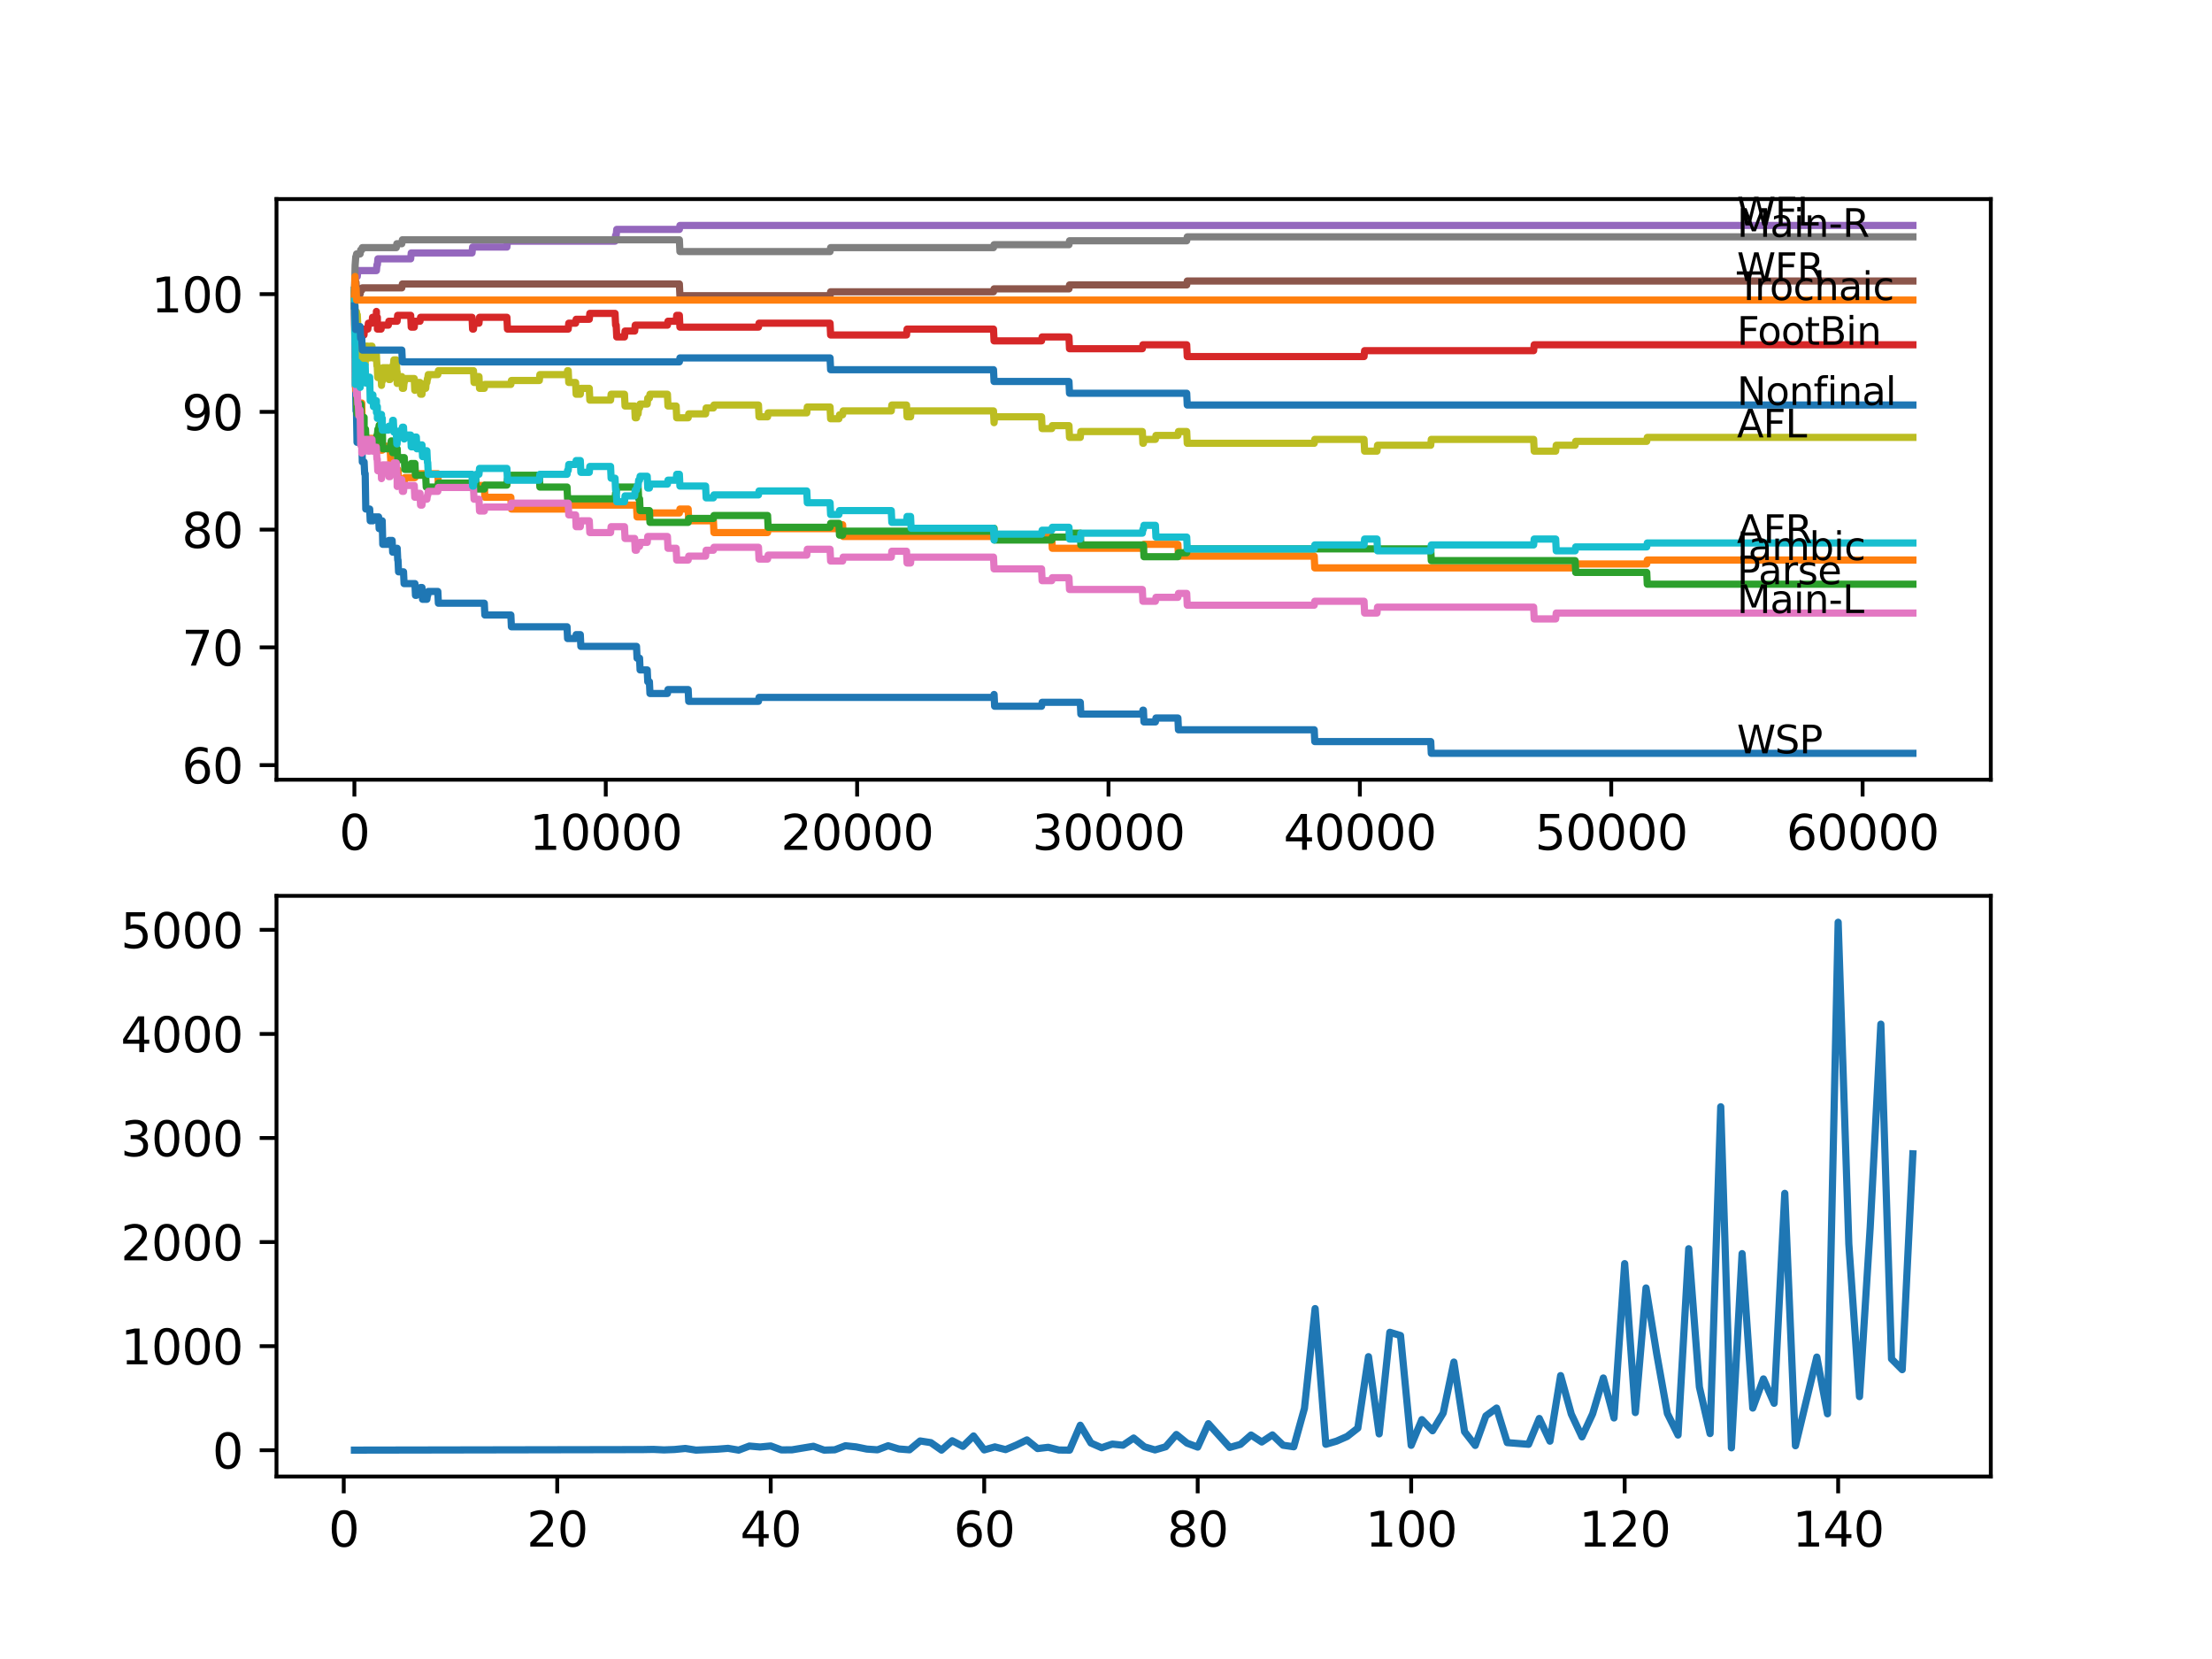 <?xml version="1.0" encoding="utf-8" standalone="no"?>
<!DOCTYPE svg PUBLIC "-//W3C//DTD SVG 1.1//EN"
  "http://www.w3.org/Graphics/SVG/1.1/DTD/svg11.dtd">
<svg xmlns:xlink="http://www.w3.org/1999/xlink" width="460.8pt" height="345.6pt" viewBox="0 0 460.8 345.6" xmlns="http://www.w3.org/2000/svg" version="1.1">
 <defs>
  <style type="text/css">*{stroke-linejoin: round; stroke-linecap: butt}</style>
 </defs>
 <g id="figure_1">
  <g id="patch_1">
   <path d="M 0 345.6 
L 460.8 345.6 
L 460.8 0 
L 0 0 
z
" style="fill: #ffffff"/>
  </g>
  <g id="axes_1">
   <g id="patch_2">
    <path d="M 57.6 162.432 
L 414.72 162.432 
L 414.72 41.472 
L 57.6 41.472 
z
" style="fill: #ffffff"/>
   </g>
   <g id="matplotlib.axis_1">
    <g id="xtick_1">
     <g id="line2d_1">
      <defs>
       <path id="m59fc35dba7" d="M 0 0 
L 0 3.5 
" style="stroke: #000000; stroke-width: 0.8"/>
      </defs>
      <g>
       <use xlink:href="#m59fc35dba7" x="73.827" y="162.432" style="stroke: #000000; stroke-width: 0.8"/>
      </g>
     </g>
     <g id="text_1">
      <!-- 0 -->
      <g transform="translate(70.646 177.03)scale(0.1 -0.1)">
       <defs>
        <path id="DejaVuSans-30" d="M 2034 4250 
Q 1547 4250 1301 3770 
Q 1056 3291 1056 2328 
Q 1056 1369 1301 889 
Q 1547 409 2034 409 
Q 2525 409 2770 889 
Q 3016 1369 3016 2328 
Q 3016 3291 2770 3770 
Q 2525 4250 2034 4250 
z
M 2034 4750 
Q 2819 4750 3233 4129 
Q 3647 3509 3647 2328 
Q 3647 1150 3233 529 
Q 2819 -91 2034 -91 
Q 1250 -91 836 529 
Q 422 1150 422 2328 
Q 422 3509 836 4129 
Q 1250 4750 2034 4750 
z
" transform="scale(0.016)"/>
       </defs>
       <use xlink:href="#DejaVuSans-30"/>
      </g>
     </g>
    </g>
    <g id="xtick_2">
     <g id="line2d_2">
      <g>
       <use xlink:href="#m59fc35dba7" x="126.192" y="162.432" style="stroke: #000000; stroke-width: 0.8"/>
      </g>
     </g>
     <g id="text_2">
      <!-- 10000 -->
      <g transform="translate(110.286 177.03)scale(0.1 -0.1)">
       <defs>
        <path id="DejaVuSans-31" d="M 794 531 
L 1825 531 
L 1825 4091 
L 703 3866 
L 703 4441 
L 1819 4666 
L 2450 4666 
L 2450 531 
L 3481 531 
L 3481 0 
L 794 0 
L 794 531 
z
" transform="scale(0.016)"/>
       </defs>
       <use xlink:href="#DejaVuSans-31"/>
       <use xlink:href="#DejaVuSans-30" x="63.623"/>
       <use xlink:href="#DejaVuSans-30" x="127.246"/>
       <use xlink:href="#DejaVuSans-30" x="190.869"/>
       <use xlink:href="#DejaVuSans-30" x="254.492"/>
      </g>
     </g>
    </g>
    <g id="xtick_3">
     <g id="line2d_3">
      <g>
       <use xlink:href="#m59fc35dba7" x="178.556" y="162.432" style="stroke: #000000; stroke-width: 0.8"/>
      </g>
     </g>
     <g id="text_3">
      <!-- 20000 -->
      <g transform="translate(162.65 177.03)scale(0.1 -0.1)">
       <defs>
        <path id="DejaVuSans-32" d="M 1228 531 
L 3431 531 
L 3431 0 
L 469 0 
L 469 531 
Q 828 903 1448 1529 
Q 2069 2156 2228 2338 
Q 2531 2678 2651 2914 
Q 2772 3150 2772 3378 
Q 2772 3750 2511 3984 
Q 2250 4219 1831 4219 
Q 1534 4219 1204 4116 
Q 875 4013 500 3803 
L 500 4441 
Q 881 4594 1212 4672 
Q 1544 4750 1819 4750 
Q 2544 4750 2975 4387 
Q 3406 4025 3406 3419 
Q 3406 3131 3298 2873 
Q 3191 2616 2906 2266 
Q 2828 2175 2409 1742 
Q 1991 1309 1228 531 
z
" transform="scale(0.016)"/>
       </defs>
       <use xlink:href="#DejaVuSans-32"/>
       <use xlink:href="#DejaVuSans-30" x="63.623"/>
       <use xlink:href="#DejaVuSans-30" x="127.246"/>
       <use xlink:href="#DejaVuSans-30" x="190.869"/>
       <use xlink:href="#DejaVuSans-30" x="254.492"/>
      </g>
     </g>
    </g>
    <g id="xtick_4">
     <g id="line2d_4">
      <g>
       <use xlink:href="#m59fc35dba7" x="230.921" y="162.432" style="stroke: #000000; stroke-width: 0.8"/>
      </g>
     </g>
     <g id="text_4">
      <!-- 30000 -->
      <g transform="translate(215.015 177.03)scale(0.1 -0.1)">
       <defs>
        <path id="DejaVuSans-33" d="M 2597 2516 
Q 3050 2419 3304 2112 
Q 3559 1806 3559 1356 
Q 3559 666 3084 287 
Q 2609 -91 1734 -91 
Q 1441 -91 1130 -33 
Q 819 25 488 141 
L 488 750 
Q 750 597 1062 519 
Q 1375 441 1716 441 
Q 2309 441 2620 675 
Q 2931 909 2931 1356 
Q 2931 1769 2642 2001 
Q 2353 2234 1838 2234 
L 1294 2234 
L 1294 2753 
L 1863 2753 
Q 2328 2753 2575 2939 
Q 2822 3125 2822 3475 
Q 2822 3834 2567 4026 
Q 2313 4219 1838 4219 
Q 1578 4219 1281 4162 
Q 984 4106 628 3988 
L 628 4550 
Q 988 4650 1302 4700 
Q 1616 4750 1894 4750 
Q 2613 4750 3031 4423 
Q 3450 4097 3450 3541 
Q 3450 3153 3228 2886 
Q 3006 2619 2597 2516 
z
" transform="scale(0.016)"/>
       </defs>
       <use xlink:href="#DejaVuSans-33"/>
       <use xlink:href="#DejaVuSans-30" x="63.623"/>
       <use xlink:href="#DejaVuSans-30" x="127.246"/>
       <use xlink:href="#DejaVuSans-30" x="190.869"/>
       <use xlink:href="#DejaVuSans-30" x="254.492"/>
      </g>
     </g>
    </g>
    <g id="xtick_5">
     <g id="line2d_5">
      <g>
       <use xlink:href="#m59fc35dba7" x="283.285" y="162.432" style="stroke: #000000; stroke-width: 0.8"/>
      </g>
     </g>
     <g id="text_5">
      <!-- 40000 -->
      <g transform="translate(267.379 177.03)scale(0.1 -0.1)">
       <defs>
        <path id="DejaVuSans-34" d="M 2419 4116 
L 825 1625 
L 2419 1625 
L 2419 4116 
z
M 2253 4666 
L 3047 4666 
L 3047 1625 
L 3713 1625 
L 3713 1100 
L 3047 1100 
L 3047 0 
L 2419 0 
L 2419 1100 
L 313 1100 
L 313 1709 
L 2253 4666 
z
" transform="scale(0.016)"/>
       </defs>
       <use xlink:href="#DejaVuSans-34"/>
       <use xlink:href="#DejaVuSans-30" x="63.623"/>
       <use xlink:href="#DejaVuSans-30" x="127.246"/>
       <use xlink:href="#DejaVuSans-30" x="190.869"/>
       <use xlink:href="#DejaVuSans-30" x="254.492"/>
      </g>
     </g>
    </g>
    <g id="xtick_6">
     <g id="line2d_6">
      <g>
       <use xlink:href="#m59fc35dba7" x="335.65" y="162.432" style="stroke: #000000; stroke-width: 0.8"/>
      </g>
     </g>
     <g id="text_6">
      <!-- 50000 -->
      <g transform="translate(319.744 177.03)scale(0.1 -0.1)">
       <defs>
        <path id="DejaVuSans-35" d="M 691 4666 
L 3169 4666 
L 3169 4134 
L 1269 4134 
L 1269 2991 
Q 1406 3038 1543 3061 
Q 1681 3084 1819 3084 
Q 2600 3084 3056 2656 
Q 3513 2228 3513 1497 
Q 3513 744 3044 326 
Q 2575 -91 1722 -91 
Q 1428 -91 1123 -41 
Q 819 9 494 109 
L 494 744 
Q 775 591 1075 516 
Q 1375 441 1709 441 
Q 2250 441 2565 725 
Q 2881 1009 2881 1497 
Q 2881 1984 2565 2268 
Q 2250 2553 1709 2553 
Q 1456 2553 1204 2497 
Q 953 2441 691 2322 
L 691 4666 
z
" transform="scale(0.016)"/>
       </defs>
       <use xlink:href="#DejaVuSans-35"/>
       <use xlink:href="#DejaVuSans-30" x="63.623"/>
       <use xlink:href="#DejaVuSans-30" x="127.246"/>
       <use xlink:href="#DejaVuSans-30" x="190.869"/>
       <use xlink:href="#DejaVuSans-30" x="254.492"/>
      </g>
     </g>
    </g>
    <g id="xtick_7">
     <g id="line2d_7">
      <g>
       <use xlink:href="#m59fc35dba7" x="388.014" y="162.432" style="stroke: #000000; stroke-width: 0.8"/>
      </g>
     </g>
     <g id="text_7">
      <!-- 60000 -->
      <g transform="translate(372.108 177.03)scale(0.1 -0.1)">
       <defs>
        <path id="DejaVuSans-36" d="M 2113 2584 
Q 1688 2584 1439 2293 
Q 1191 2003 1191 1497 
Q 1191 994 1439 701 
Q 1688 409 2113 409 
Q 2538 409 2786 701 
Q 3034 994 3034 1497 
Q 3034 2003 2786 2293 
Q 2538 2584 2113 2584 
z
M 3366 4563 
L 3366 3988 
Q 3128 4100 2886 4159 
Q 2644 4219 2406 4219 
Q 1781 4219 1451 3797 
Q 1122 3375 1075 2522 
Q 1259 2794 1537 2939 
Q 1816 3084 2150 3084 
Q 2853 3084 3261 2657 
Q 3669 2231 3669 1497 
Q 3669 778 3244 343 
Q 2819 -91 2113 -91 
Q 1303 -91 875 529 
Q 447 1150 447 2328 
Q 447 3434 972 4092 
Q 1497 4750 2381 4750 
Q 2619 4750 2861 4703 
Q 3103 4656 3366 4563 
z
" transform="scale(0.016)"/>
       </defs>
       <use xlink:href="#DejaVuSans-36"/>
       <use xlink:href="#DejaVuSans-30" x="63.623"/>
       <use xlink:href="#DejaVuSans-30" x="127.246"/>
       <use xlink:href="#DejaVuSans-30" x="190.869"/>
       <use xlink:href="#DejaVuSans-30" x="254.492"/>
      </g>
     </g>
    </g>
   </g>
   <g id="matplotlib.axis_2">
    <g id="ytick_1">
     <g id="line2d_8">
      <defs>
       <path id="mc86314e101" d="M 0 0 
L -3.5 0 
" style="stroke: #000000; stroke-width: 0.8"/>
      </defs>
      <g>
       <use xlink:href="#mc86314e101" x="57.6" y="159.387" style="stroke: #000000; stroke-width: 0.8"/>
      </g>
     </g>
     <g id="text_8">
      <!-- 60 -->
      <g transform="translate(37.875 163.186)scale(0.1 -0.1)">
       <use xlink:href="#DejaVuSans-36"/>
       <use xlink:href="#DejaVuSans-30" x="63.623"/>
      </g>
     </g>
    </g>
    <g id="ytick_2">
     <g id="line2d_9">
      <g>
       <use xlink:href="#mc86314e101" x="57.6" y="134.859" style="stroke: #000000; stroke-width: 0.8"/>
      </g>
     </g>
     <g id="text_9">
      <!-- 70 -->
      <g transform="translate(37.875 138.659)scale(0.1 -0.1)">
       <defs>
        <path id="DejaVuSans-37" d="M 525 4666 
L 3525 4666 
L 3525 4397 
L 1831 0 
L 1172 0 
L 2766 4134 
L 525 4134 
L 525 4666 
z
" transform="scale(0.016)"/>
       </defs>
       <use xlink:href="#DejaVuSans-37"/>
       <use xlink:href="#DejaVuSans-30" x="63.623"/>
      </g>
     </g>
    </g>
    <g id="ytick_3">
     <g id="line2d_10">
      <g>
       <use xlink:href="#mc86314e101" x="57.6" y="110.332" style="stroke: #000000; stroke-width: 0.8"/>
      </g>
     </g>
     <g id="text_10">
      <!-- 80 -->
      <g transform="translate(37.875 114.131)scale(0.1 -0.1)">
       <defs>
        <path id="DejaVuSans-38" d="M 2034 2216 
Q 1584 2216 1326 1975 
Q 1069 1734 1069 1313 
Q 1069 891 1326 650 
Q 1584 409 2034 409 
Q 2484 409 2743 651 
Q 3003 894 3003 1313 
Q 3003 1734 2745 1975 
Q 2488 2216 2034 2216 
z
M 1403 2484 
Q 997 2584 770 2862 
Q 544 3141 544 3541 
Q 544 4100 942 4425 
Q 1341 4750 2034 4750 
Q 2731 4750 3128 4425 
Q 3525 4100 3525 3541 
Q 3525 3141 3298 2862 
Q 3072 2584 2669 2484 
Q 3125 2378 3379 2068 
Q 3634 1759 3634 1313 
Q 3634 634 3220 271 
Q 2806 -91 2034 -91 
Q 1263 -91 848 271 
Q 434 634 434 1313 
Q 434 1759 690 2068 
Q 947 2378 1403 2484 
z
M 1172 3481 
Q 1172 3119 1398 2916 
Q 1625 2713 2034 2713 
Q 2441 2713 2670 2916 
Q 2900 3119 2900 3481 
Q 2900 3844 2670 4047 
Q 2441 4250 2034 4250 
Q 1625 4250 1398 4047 
Q 1172 3844 1172 3481 
z
" transform="scale(0.016)"/>
       </defs>
       <use xlink:href="#DejaVuSans-38"/>
       <use xlink:href="#DejaVuSans-30" x="63.623"/>
      </g>
     </g>
    </g>
    <g id="ytick_4">
     <g id="line2d_11">
      <g>
       <use xlink:href="#mc86314e101" x="57.6" y="85.805" style="stroke: #000000; stroke-width: 0.8"/>
      </g>
     </g>
     <g id="text_11">
      <!-- 90 -->
      <g transform="translate(37.875 89.604)scale(0.1 -0.1)">
       <defs>
        <path id="DejaVuSans-39" d="M 703 97 
L 703 672 
Q 941 559 1184 500 
Q 1428 441 1663 441 
Q 2288 441 2617 861 
Q 2947 1281 2994 2138 
Q 2813 1869 2534 1725 
Q 2256 1581 1919 1581 
Q 1219 1581 811 2004 
Q 403 2428 403 3163 
Q 403 3881 828 4315 
Q 1253 4750 1959 4750 
Q 2769 4750 3195 4129 
Q 3622 3509 3622 2328 
Q 3622 1225 3098 567 
Q 2575 -91 1691 -91 
Q 1453 -91 1209 -44 
Q 966 3 703 97 
z
M 1959 2075 
Q 2384 2075 2632 2365 
Q 2881 2656 2881 3163 
Q 2881 3666 2632 3958 
Q 2384 4250 1959 4250 
Q 1534 4250 1286 3958 
Q 1038 3666 1038 3163 
Q 1038 2656 1286 2365 
Q 1534 2075 1959 2075 
z
" transform="scale(0.016)"/>
       </defs>
       <use xlink:href="#DejaVuSans-39"/>
       <use xlink:href="#DejaVuSans-30" x="63.623"/>
      </g>
     </g>
    </g>
    <g id="ytick_5">
     <g id="line2d_12">
      <g>
       <use xlink:href="#mc86314e101" x="57.6" y="61.278" style="stroke: #000000; stroke-width: 0.8"/>
      </g>
     </g>
     <g id="text_12">
      <!-- 100 -->
      <g transform="translate(31.512 65.077)scale(0.1 -0.1)">
       <use xlink:href="#DejaVuSans-31"/>
       <use xlink:href="#DejaVuSans-30" x="63.623"/>
       <use xlink:href="#DejaVuSans-30" x="127.246"/>
      </g>
     </g>
    </g>
   </g>
   <g id="line2d_13">
    <path d="M 73.833 61.278 
L 73.969 73.95 
L 73.979 73.133 
L 74.021 80.491 
L 74.042 78.242 
L 74.168 85.601 
L 74.257 85.601 
L 74.377 92.141 
L 74.639 92.141 
L 74.754 91.324 
L 75.357 91.324 
L 75.477 96.229 
L 75.849 96.229 
L 75.964 98.682 
L 76.074 98.682 
L 76.2 106.04 
L 77.011 106.04 
L 77.126 108.493 
L 77.682 108.493 
L 77.797 107.675 
L 78.87 107.675 
L 78.985 110.128 
L 79.389 110.128 
L 79.509 108.493 
L 79.619 108.493 
L 79.739 113.398 
L 80.891 113.398 
L 81.007 112.58 
L 81.687 112.58 
L 81.803 115.033 
L 82.551 115.033 
L 82.667 114.216 
L 82.74 114.216 
L 82.855 116.668 
L 82.913 116.668 
L 83.028 119.121 
L 84.06 119.121 
L 84.175 121.574 
L 86.437 121.574 
L 86.552 124.026 
L 86.73 124.026 
L 86.845 123.209 
L 87.495 123.209 
L 87.61 122.391 
L 87.908 122.391 
L 88.024 124.844 
L 88.929 124.844 
L 89.045 124.026 
L 89.102 124.026 
L 89.217 123.209 
L 91.207 123.209 
L 91.322 125.662 
L 100.889 125.662 
L 101.005 128.114 
L 106.419 128.114 
L 106.534 130.567 
L 118.123 130.567 
L 118.238 133.02 
L 119.908 133.02 
L 120.023 132.202 
L 120.887 132.202 
L 121.003 134.655 
L 132.596 134.655 
L 132.711 137.108 
L 133.23 137.108 
L 133.345 139.56 
L 134.827 139.56 
L 134.942 142.013 
L 135.282 142.013 
L 135.398 144.466 
L 139.037 144.466 
L 139.152 143.648 
L 143.357 143.648 
L 143.472 146.101 
L 158.003 146.101 
L 158.119 145.283 
L 206.964 145.283 
L 207.079 144.67 
L 207.085 144.67 
L 207.2 147.123 
L 216.976 147.123 
L 217.091 146.305 
L 225.046 146.305 
L 225.161 148.758 
L 237.969 148.758 
L 238.084 147.941 
L 238.194 147.941 
L 238.31 150.393 
L 240.692 150.393 
L 240.807 149.576 
L 245.379 149.576 
L 245.494 152.028 
L 273.776 152.028 
L 273.891 154.481 
L 298.047 154.481 
L 298.162 156.934 
L 398.487 156.934 
L 398.487 156.934 
" clip-path="url(#pa51d2cdc43)" style="fill: none; stroke: #1f77b4; stroke-width: 1.5; stroke-linecap: square"/>
   </g>
   <g id="line2d_14">
    <path d="M 73.833 61.278 
L 73.958 73.95 
L 73.969 73.133 
L 73.979 73.133 
L 74.105 81.308 
L 74.168 81.308 
L 74.278 79.878 
L 74.398 84.783 
L 75.152 84.783 
L 75.268 83.965 
L 75.357 83.965 
L 75.477 88.871 
L 75.77 88.871 
L 75.885 91.324 
L 78.87 91.324 
L 78.985 93.776 
L 79.629 93.776 
L 79.745 92.959 
L 81.253 92.959 
L 81.368 95.411 
L 81.378 95.411 
L 81.494 97.864 
L 82.913 97.864 
L 83.028 100.317 
L 84.217 100.317 
L 84.332 99.499 
L 86.437 99.499 
L 86.552 98.682 
L 91.207 98.682 
L 91.322 101.134 
L 100.889 101.134 
L 101.005 103.587 
L 106.419 103.587 
L 106.534 106.04 
L 118.123 106.04 
L 118.238 105.222 
L 132.596 105.222 
L 132.711 107.675 
L 135.282 107.675 
L 135.398 106.857 
L 141.524 106.857 
L 141.639 106.04 
L 143.357 106.04 
L 143.472 108.493 
L 148.614 108.493 
L 148.73 110.945 
L 159.899 110.945 
L 160.014 110.128 
L 174.765 110.128 
L 174.88 109.31 
L 175.53 109.31 
L 175.645 111.763 
L 219.097 111.763 
L 219.212 114.216 
L 238.194 114.216 
L 238.31 113.398 
L 245.379 113.398 
L 245.494 115.851 
L 273.776 115.851 
L 273.891 118.303 
L 328.13 118.303 
L 328.246 117.486 
L 343.044 117.486 
L 343.159 116.668 
L 398.487 116.668 
L 398.487 116.668 
" clip-path="url(#pa51d2cdc43)" style="fill: none; stroke: #ff7f0e; stroke-width: 1.5; stroke-linecap: square"/>
   </g>
   <g id="line2d_15">
    <path d="M 73.833 61.278 
L 73.843 60.46 
L 73.896 65.774 
L 73.906 65.774 
L 74.016 72.315 
L 74.026 71.497 
L 74.042 71.497 
L 74.168 78.856 
L 74.257 78.856 
L 74.383 86.214 
L 74.424 86.214 
L 74.54 84.987 
L 75.016 84.987 
L 75.131 84.17 
L 75.152 84.17 
L 75.268 86.622 
L 75.351 86.622 
L 75.357 89.075 
L 75.461 87.767 
L 75.77 87.767 
L 75.849 86.95 
L 75.854 89.402 
L 75.87 89.402 
L 76.137 89.402 
L 76.252 91.855 
L 78.415 91.855 
L 78.53 90.629 
L 78.614 90.629 
L 78.729 89.402 
L 78.87 89.402 
L 78.985 88.585 
L 79.619 88.585 
L 79.739 93.49 
L 81.253 93.49 
L 81.368 92.673 
L 81.378 92.673 
L 81.494 91.855 
L 81.687 91.855 
L 81.803 94.308 
L 82.551 94.308 
L 82.667 93.49 
L 82.74 93.49 
L 82.855 95.943 
L 82.913 95.943 
L 83.028 95.33 
L 84.217 95.33 
L 84.332 97.782 
L 85.552 97.782 
L 85.667 96.556 
L 86.437 96.556 
L 86.552 99.009 
L 88.678 99.009 
L 88.793 101.461 
L 91.207 101.461 
L 91.322 100.644 
L 98.334 100.644 
L 98.449 99.418 
L 99.088 99.418 
L 99.203 101.87 
L 100.889 101.87 
L 101.005 101.053 
L 105.597 101.053 
L 105.712 99.826 
L 106.419 99.826 
L 106.534 99.009 
L 112.352 99.009 
L 112.467 101.461 
L 118.123 101.461 
L 118.238 103.914 
L 128.124 103.914 
L 128.239 102.688 
L 128.365 102.688 
L 128.48 101.461 
L 132.931 101.461 
L 133.046 103.914 
L 133.23 103.914 
L 133.345 106.367 
L 135.282 106.367 
L 135.398 108.82 
L 143.357 108.82 
L 143.472 108.002 
L 148.614 108.002 
L 148.73 107.389 
L 159.899 107.389 
L 160.014 109.842 
L 172.917 109.842 
L 173.032 109.024 
L 174.765 109.024 
L 174.88 111.477 
L 175.53 111.477 
L 175.645 110.659 
L 206.964 110.659 
L 207.079 110.046 
L 207.085 110.046 
L 207.2 112.499 
L 219.097 112.499 
L 219.212 111.886 
L 222.684 111.886 
L 222.799 111.068 
L 225.046 111.068 
L 225.161 113.521 
L 238.194 113.521 
L 238.31 115.973 
L 245.379 115.973 
L 245.494 115.156 
L 247.212 115.156 
L 247.327 114.338 
L 298.047 114.338 
L 298.162 116.791 
L 328.13 116.791 
L 328.246 119.244 
L 343.044 119.244 
L 343.159 121.696 
L 398.487 121.696 
L 398.487 121.696 
" clip-path="url(#pa51d2cdc43)" style="fill: none; stroke: #2ca02c; stroke-width: 1.5; stroke-linecap: square"/>
   </g>
   <g id="line2d_16">
    <path d="M 73.833 61.278 
L 73.854 61.278 
L 73.927 70.271 
L 73.979 69.453 
L 74 69.453 
L 74.026 74.359 
L 74.115 72.111 
L 74.231 71.293 
L 74.262 71.293 
L 74.377 69.862 
L 74.424 69.862 
L 74.43 72.315 
L 74.534 71.089 
L 74.639 71.089 
L 74.754 70.271 
L 75.016 70.271 
L 75.032 72.724 
L 75.126 70.271 
L 75.357 70.271 
L 75.472 69.78 
L 75.828 69.78 
L 75.943 68.554 
L 76.624 68.554 
L 76.739 67.328 
L 77.488 67.328 
L 77.603 66.101 
L 78.399 66.101 
L 78.415 64.875 
L 78.42 67.328 
L 78.504 67.328 
L 78.582 67.328 
L 78.614 66.101 
L 78.619 68.554 
L 78.687 68.554 
L 79.389 68.554 
L 79.504 67.737 
L 80.891 67.737 
L 81.007 66.919 
L 82.724 66.919 
L 82.839 65.693 
L 85.552 65.693 
L 85.667 68.145 
L 86.295 68.145 
L 86.411 66.919 
L 87.495 66.919 
L 87.61 66.101 
L 98.334 66.101 
L 98.449 68.554 
L 98.633 68.554 
L 98.748 67.328 
L 99.779 67.328 
L 99.895 66.101 
L 105.597 66.101 
L 105.712 68.554 
L 118.369 68.554 
L 118.484 67.328 
L 119.908 67.328 
L 120.023 66.51 
L 122.757 66.51 
L 122.872 65.284 
L 128.124 65.284 
L 128.239 67.737 
L 128.365 67.737 
L 128.48 70.189 
L 130.093 70.189 
L 130.208 68.963 
L 132.214 68.963 
L 132.329 67.737 
L 139.037 67.737 
L 139.152 66.919 
L 140.854 66.919 
L 140.969 65.693 
L 141.524 65.693 
L 141.639 68.145 
L 158.003 68.145 
L 158.119 67.328 
L 172.917 67.328 
L 173.032 69.78 
L 188.846 69.78 
L 188.961 68.554 
L 206.964 68.554 
L 207.079 71.007 
L 216.976 71.007 
L 217.091 70.189 
L 222.684 70.189 
L 222.799 72.642 
L 237.969 72.642 
L 238.084 71.824 
L 247.212 71.824 
L 247.327 74.277 
L 284.155 74.277 
L 284.27 73.051 
L 319.485 73.051 
L 319.6 71.824 
L 398.487 71.824 
L 398.487 71.824 
" clip-path="url(#pa51d2cdc43)" style="fill: none; stroke: #d62728; stroke-width: 1.5; stroke-linecap: square"/>
   </g>
   <g id="line2d_17">
    <path d="M 73.833 61.278 
L 73.958 58.416 
L 73.969 58.416 
L 74.084 57.599 
L 74.424 57.599 
L 74.54 56.372 
L 78.415 56.372 
L 78.53 55.146 
L 78.614 55.146 
L 78.729 53.92 
L 85.552 53.92 
L 85.667 52.693 
L 98.334 52.693 
L 98.449 51.467 
L 105.597 51.467 
L 105.712 50.24 
L 128.124 50.24 
L 128.239 49.014 
L 128.365 49.014 
L 128.48 47.788 
L 141.524 47.788 
L 141.639 46.97 
L 398.487 46.97 
L 398.487 46.97 
" clip-path="url(#pa51d2cdc43)" style="fill: none; stroke: #9467bd; stroke-width: 1.5; stroke-linecap: square"/>
   </g>
   <g id="line2d_18">
    <path d="M 73.833 60.46 
L 73.943 60.46 
L 74.063 58.825 
L 74.168 58.825 
L 74.283 61.278 
L 75.016 61.278 
L 75.131 60.46 
L 75.357 60.46 
L 75.472 59.97 
L 83.703 59.97 
L 83.819 59.152 
L 141.524 59.152 
L 141.639 61.605 
L 172.917 61.605 
L 173.032 60.787 
L 206.964 60.787 
L 207.079 60.174 
L 222.684 60.174 
L 222.799 59.356 
L 247.212 59.356 
L 247.327 58.539 
L 398.487 58.539 
L 398.487 58.539 
" clip-path="url(#pa51d2cdc43)" style="fill: none; stroke: #8c564b; stroke-width: 1.5; stroke-linecap: square"/>
   </g>
   <g id="line2d_19">
    <path d="M 73.833 63.73 
L 73.838 63.73 
L 73.854 62.913 
L 73.901 67.818 
L 73.917 67.818 
L 74.042 78.242 
L 74.047 77.425 
L 74.168 77.425 
L 74.288 82.33 
L 74.33 82.33 
L 74.43 81.717 
L 74.545 84.17 
L 74.639 84.17 
L 74.754 86.622 
L 74.801 86.622 
L 74.917 85.396 
L 75.016 85.396 
L 75.142 92.754 
L 75.351 92.754 
L 75.357 91.937 
L 75.362 94.389 
L 75.456 93.572 
L 75.603 93.572 
L 75.718 92.346 
L 75.77 92.346 
L 75.828 91.528 
L 75.833 93.981 
L 75.87 93.981 
L 76.074 93.981 
L 76.194 91.528 
L 76.624 91.528 
L 76.739 93.981 
L 77.006 93.981 
L 77.126 91.528 
L 77.488 91.528 
L 77.603 93.981 
L 77.682 93.981 
L 77.797 93.163 
L 78.399 93.163 
L 78.514 95.616 
L 78.582 95.616 
L 78.697 98.069 
L 78.87 98.069 
L 78.985 97.251 
L 79.389 97.251 
L 79.472 99.704 
L 79.499 98.886 
L 79.619 98.886 
L 79.739 96.842 
L 80.891 96.842 
L 81.007 99.295 
L 81.253 99.295 
L 81.368 98.477 
L 81.378 98.477 
L 81.494 97.66 
L 81.939 97.66 
L 82.054 96.433 
L 82.551 96.433 
L 82.667 98.886 
L 82.724 98.886 
L 82.74 101.339 
L 82.834 100.521 
L 82.913 100.521 
L 83.028 99.908 
L 83.703 99.908 
L 83.819 102.361 
L 84.06 102.361 
L 84.175 101.134 
L 86.295 101.134 
L 86.411 103.587 
L 86.73 103.587 
L 86.845 102.77 
L 87.495 102.77 
L 87.61 105.222 
L 87.908 105.222 
L 88.024 103.996 
L 88.929 103.996 
L 89.045 103.178 
L 89.102 103.178 
L 89.217 102.361 
L 91.207 102.361 
L 91.322 101.543 
L 98.633 101.543 
L 98.748 103.996 
L 99.779 103.996 
L 99.895 106.449 
L 100.889 106.449 
L 101.005 105.631 
L 106.419 105.631 
L 106.534 104.814 
L 118.369 104.814 
L 118.484 107.266 
L 119.908 107.266 
L 120.023 109.719 
L 120.887 109.719 
L 121.003 108.493 
L 122.757 108.493 
L 122.872 110.945 
L 127.192 110.945 
L 127.307 109.719 
L 130.093 109.719 
L 130.208 112.172 
L 132.214 112.172 
L 132.329 114.624 
L 132.596 114.624 
L 132.711 113.807 
L 133.23 113.807 
L 133.345 112.989 
L 134.827 112.989 
L 134.942 111.763 
L 139.037 111.763 
L 139.152 114.216 
L 140.854 114.216 
L 140.969 116.668 
L 143.357 116.668 
L 143.472 115.851 
L 146.991 115.851 
L 147.106 114.624 
L 148.614 114.624 
L 148.73 114.011 
L 158.003 114.011 
L 158.119 116.464 
L 159.899 116.464 
L 160.014 115.646 
L 168.063 115.646 
L 168.178 114.42 
L 172.917 114.42 
L 173.032 116.873 
L 175.53 116.873 
L 175.645 116.055 
L 185.668 116.055 
L 185.783 114.829 
L 188.846 114.829 
L 188.961 117.282 
L 189.684 117.282 
L 189.799 116.055 
L 206.964 116.055 
L 207.079 118.508 
L 216.976 118.508 
L 217.091 120.961 
L 219.097 120.961 
L 219.212 120.347 
L 222.684 120.347 
L 222.799 122.8 
L 237.969 122.8 
L 238.084 125.253 
L 240.692 125.253 
L 240.807 124.435 
L 245.379 124.435 
L 245.494 123.618 
L 247.212 123.618 
L 247.327 126.07 
L 273.776 126.07 
L 273.891 125.253 
L 284.155 125.253 
L 284.27 127.706 
L 286.851 127.706 
L 286.967 126.479 
L 319.485 126.479 
L 319.6 128.932 
L 324.077 128.932 
L 324.193 127.706 
L 398.487 127.706 
L 398.487 127.706 
" clip-path="url(#pa51d2cdc43)" style="fill: none; stroke: #e377c2; stroke-width: 1.5; stroke-linecap: square"/>
   </g>
   <g id="line2d_20">
    <path d="M 73.833 60.46 
L 73.854 60.46 
L 73.985 55.146 
L 73.99 55.146 
L 74.11 53.511 
L 74.168 53.511 
L 74.283 52.898 
L 75.016 52.898 
L 75.131 52.08 
L 75.357 52.08 
L 75.472 51.589 
L 82.551 51.589 
L 82.667 50.772 
L 83.703 50.772 
L 83.819 49.954 
L 141.524 49.954 
L 141.639 52.407 
L 172.917 52.407 
L 173.032 51.589 
L 206.964 51.589 
L 207.079 50.976 
L 222.684 50.976 
L 222.799 50.159 
L 247.212 50.159 
L 247.327 49.341 
L 398.487 49.341 
L 398.487 49.341 
" clip-path="url(#pa51d2cdc43)" style="fill: none; stroke: #7f7f7f; stroke-width: 1.5; stroke-linecap: square"/>
   </g>
   <g id="line2d_21">
    <path d="M 73.833 63.73 
L 73.838 63.73 
L 73.917 60.46 
L 73.932 65.366 
L 73.943 64.548 
L 74.042 70.067 
L 74.063 69.249 
L 74.074 69.249 
L 74.205 65.774 
L 74.257 65.774 
L 74.262 64.957 
L 74.267 67.41 
L 74.367 65.57 
L 74.43 65.57 
L 74.545 68.023 
L 74.639 68.023 
L 74.754 70.475 
L 74.801 70.475 
L 74.917 69.249 
L 75.016 69.249 
L 75.142 76.607 
L 75.152 76.607 
L 75.268 75.79 
L 75.351 75.79 
L 75.357 74.972 
L 75.362 77.425 
L 75.456 76.607 
L 75.603 76.607 
L 75.718 75.381 
L 75.77 75.381 
L 75.828 74.563 
L 75.833 77.016 
L 75.875 75.79 
L 76.074 75.79 
L 76.2 72.111 
L 76.624 72.111 
L 76.739 74.563 
L 77.006 74.563 
L 77.126 72.111 
L 77.488 72.111 
L 77.603 74.563 
L 77.682 74.563 
L 77.797 73.746 
L 78.399 73.746 
L 78.514 76.198 
L 78.582 76.198 
L 78.697 78.651 
L 78.87 78.651 
L 78.985 77.834 
L 79.389 77.834 
L 79.472 80.286 
L 79.499 79.469 
L 79.619 79.469 
L 79.745 76.607 
L 80.891 76.607 
L 81.007 79.06 
L 81.253 79.06 
L 81.368 78.242 
L 81.378 78.242 
L 81.494 77.425 
L 81.687 77.425 
L 81.803 76.198 
L 81.939 76.198 
L 82.054 74.972 
L 82.551 74.972 
L 82.667 77.425 
L 82.724 77.425 
L 82.74 79.878 
L 82.834 79.06 
L 82.913 79.06 
L 83.028 78.447 
L 83.703 78.447 
L 83.819 80.899 
L 84.06 80.899 
L 84.175 79.673 
L 84.217 79.673 
L 84.332 78.856 
L 86.295 78.856 
L 86.411 81.308 
L 86.437 81.308 
L 86.552 80.491 
L 86.73 80.491 
L 86.845 79.673 
L 87.495 79.673 
L 87.61 82.126 
L 87.908 82.126 
L 88.024 80.899 
L 88.678 80.899 
L 88.793 79.673 
L 88.929 79.673 
L 89.045 78.856 
L 89.102 78.856 
L 89.217 78.038 
L 91.207 78.038 
L 91.322 77.22 
L 98.633 77.22 
L 98.748 79.673 
L 99.088 79.673 
L 99.203 78.447 
L 99.779 78.447 
L 99.895 80.899 
L 100.889 80.899 
L 101.005 80.082 
L 106.419 80.082 
L 106.534 79.264 
L 112.352 79.264 
L 112.467 78.038 
L 118.123 78.038 
L 118.238 77.22 
L 118.369 77.22 
L 118.484 79.673 
L 119.908 79.673 
L 120.023 82.126 
L 120.887 82.126 
L 121.003 80.899 
L 122.757 80.899 
L 122.872 83.352 
L 127.192 83.352 
L 127.307 82.126 
L 130.093 82.126 
L 130.208 84.579 
L 132.214 84.579 
L 132.329 87.031 
L 132.596 87.031 
L 132.711 86.214 
L 132.931 86.214 
L 133.046 84.987 
L 133.23 84.987 
L 133.345 84.17 
L 134.827 84.17 
L 134.942 82.943 
L 135.282 82.943 
L 135.398 82.126 
L 139.037 82.126 
L 139.152 84.579 
L 140.854 84.579 
L 140.969 87.031 
L 143.357 87.031 
L 143.472 86.214 
L 146.991 86.214 
L 147.106 84.987 
L 148.614 84.987 
L 148.73 84.374 
L 158.003 84.374 
L 158.119 86.827 
L 159.899 86.827 
L 160.014 86.009 
L 168.063 86.009 
L 168.178 84.783 
L 172.917 84.783 
L 173.032 87.236 
L 174.765 87.236 
L 174.88 86.418 
L 175.53 86.418 
L 175.645 85.601 
L 185.668 85.601 
L 185.783 84.374 
L 188.846 84.374 
L 188.961 86.827 
L 189.684 86.827 
L 189.799 85.601 
L 206.964 85.601 
L 207.079 88.053 
L 207.085 88.053 
L 207.2 86.827 
L 216.976 86.827 
L 217.091 89.28 
L 219.097 89.28 
L 219.212 88.666 
L 222.684 88.666 
L 222.799 91.119 
L 225.046 91.119 
L 225.161 89.893 
L 237.969 89.893 
L 238.084 92.346 
L 238.194 92.346 
L 238.31 91.528 
L 240.692 91.528 
L 240.807 90.71 
L 245.379 90.71 
L 245.494 89.893 
L 247.212 89.893 
L 247.327 92.346 
L 273.776 92.346 
L 273.891 91.528 
L 284.155 91.528 
L 284.27 93.981 
L 286.851 93.981 
L 286.967 92.754 
L 298.047 92.754 
L 298.162 91.528 
L 319.485 91.528 
L 319.6 93.981 
L 324.077 93.981 
L 324.193 92.754 
L 328.13 92.754 
L 328.246 91.937 
L 343.044 91.937 
L 343.159 91.119 
L 398.487 91.119 
L 398.487 91.119 
" clip-path="url(#pa51d2cdc43)" style="fill: none; stroke: #bcbd22; stroke-width: 1.5; stroke-linecap: square"/>
   </g>
   <g id="line2d_22">
    <path d="M 73.833 60.46 
L 73.964 71.906 
L 73.969 71.089 
L 74.037 77.629 
L 74.042 80.082 
L 74.136 76.403 
L 74.142 76.403 
L 74.168 76.403 
L 74.257 78.856 
L 74.278 77.22 
L 74.393 75.381 
L 74.424 75.381 
L 74.43 77.834 
L 74.534 76.607 
L 74.639 76.607 
L 74.754 75.79 
L 74.801 75.79 
L 74.917 78.242 
L 75.016 78.242 
L 75.032 80.695 
L 75.126 78.242 
L 75.152 78.242 
L 75.268 77.425 
L 75.351 77.425 
L 75.466 76.117 
L 75.603 76.117 
L 75.718 78.569 
L 75.828 78.569 
L 75.948 76.117 
L 76.074 76.117 
L 76.189 79.796 
L 76.624 79.796 
L 76.739 78.569 
L 77.006 78.569 
L 77.126 83.475 
L 77.488 83.475 
L 77.603 82.248 
L 77.682 82.248 
L 77.797 84.701 
L 78.399 84.701 
L 78.415 83.475 
L 78.42 85.928 
L 78.504 85.928 
L 78.582 85.928 
L 78.614 84.701 
L 78.619 87.154 
L 78.687 87.154 
L 79.389 87.154 
L 79.472 86.336 
L 79.478 88.789 
L 79.488 88.789 
L 79.619 88.789 
L 79.635 87.154 
L 79.64 89.607 
L 79.724 89.607 
L 80.891 89.607 
L 81.007 88.789 
L 81.687 88.789 
L 81.803 87.563 
L 81.939 87.563 
L 82.054 90.015 
L 82.551 90.015 
L 82.667 92.468 
L 82.724 92.468 
L 82.839 90.424 
L 82.913 90.424 
L 83.028 89.811 
L 83.703 89.811 
L 83.819 88.993 
L 84.06 88.993 
L 84.175 91.446 
L 84.217 91.446 
L 84.332 90.629 
L 85.552 90.629 
L 85.667 93.081 
L 86.295 93.081 
L 86.411 91.855 
L 86.437 91.855 
L 86.552 91.037 
L 86.73 91.037 
L 86.845 93.49 
L 87.495 93.49 
L 87.61 92.673 
L 87.908 92.673 
L 88.024 95.125 
L 88.678 95.125 
L 88.793 93.899 
L 88.929 93.899 
L 89.045 96.352 
L 89.102 96.352 
L 89.217 98.804 
L 98.334 98.804 
L 98.449 101.257 
L 98.633 101.257 
L 98.748 100.031 
L 99.088 100.031 
L 99.203 98.804 
L 99.779 98.804 
L 99.895 97.578 
L 105.597 97.578 
L 105.712 100.031 
L 112.352 100.031 
L 112.467 98.804 
L 118.123 98.804 
L 118.238 97.987 
L 118.369 97.987 
L 118.484 96.76 
L 119.908 96.76 
L 120.023 95.943 
L 120.887 95.943 
L 121.003 98.396 
L 122.757 98.396 
L 122.872 97.169 
L 127.192 97.169 
L 127.307 99.622 
L 128.124 99.622 
L 128.239 102.075 
L 128.365 102.075 
L 128.48 104.527 
L 130.093 104.527 
L 130.208 103.301 
L 132.214 103.301 
L 132.329 102.075 
L 132.596 102.075 
L 132.711 101.257 
L 132.931 101.257 
L 133.046 100.031 
L 133.23 100.031 
L 133.345 99.213 
L 134.827 99.213 
L 134.942 101.666 
L 135.282 101.666 
L 135.398 100.848 
L 139.037 100.848 
L 139.152 100.031 
L 140.854 100.031 
L 140.969 98.804 
L 141.524 98.804 
L 141.639 101.257 
L 146.991 101.257 
L 147.106 103.71 
L 148.614 103.71 
L 148.73 103.097 
L 158.003 103.097 
L 158.119 102.279 
L 168.063 102.279 
L 168.178 104.732 
L 172.917 104.732 
L 173.032 107.184 
L 174.765 107.184 
L 174.88 106.367 
L 185.668 106.367 
L 185.783 108.82 
L 188.846 108.82 
L 188.961 107.593 
L 189.684 107.593 
L 189.799 110.046 
L 206.964 110.046 
L 207.079 112.499 
L 207.085 112.499 
L 207.2 111.272 
L 216.976 111.272 
L 217.091 110.455 
L 219.097 110.455 
L 219.212 109.842 
L 222.684 109.842 
L 222.799 112.294 
L 225.046 112.294 
L 225.161 111.068 
L 237.969 111.068 
L 238.084 110.25 
L 238.194 110.25 
L 238.31 109.433 
L 240.692 109.433 
L 240.807 111.886 
L 247.212 111.886 
L 247.327 114.338 
L 273.776 114.338 
L 273.891 113.521 
L 284.155 113.521 
L 284.27 112.294 
L 286.851 112.294 
L 286.967 114.747 
L 298.047 114.747 
L 298.162 113.521 
L 319.485 113.521 
L 319.6 112.294 
L 324.077 112.294 
L 324.193 114.747 
L 328.13 114.747 
L 328.246 113.929 
L 343.044 113.929 
L 343.159 113.112 
L 398.487 113.112 
L 398.487 113.112 
" clip-path="url(#pa51d2cdc43)" style="fill: none; stroke: #17becf; stroke-width: 1.5; stroke-linecap: square"/>
   </g>
   <g id="line2d_23">
    <path d="M 73.833 63.73 
L 73.943 63.73 
L 74.063 68.636 
L 74.168 68.636 
L 74.283 68.023 
L 75.016 68.023 
L 75.131 70.475 
L 75.357 70.475 
L 75.472 72.928 
L 83.703 72.928 
L 83.819 75.381 
L 141.524 75.381 
L 141.639 74.563 
L 172.917 74.563 
L 173.032 77.016 
L 206.964 77.016 
L 207.079 79.469 
L 222.684 79.469 
L 222.799 81.921 
L 247.212 81.921 
L 247.327 84.374 
L 398.487 84.374 
L 398.487 84.374 
" clip-path="url(#pa51d2cdc43)" style="fill: none; stroke: #1f77b4; stroke-width: 1.5; stroke-linecap: square"/>
   </g>
   <g id="line2d_24">
    <path d="M 73.833 61.278 
L 73.953 57.599 
L 74.068 60.051 
L 74.168 60.051 
L 74.283 62.504 
L 398.487 62.504 
L 398.487 62.504 
" clip-path="url(#pa51d2cdc43)" style="fill: none; stroke: #ff7f0e; stroke-width: 1.5; stroke-linecap: square"/>
   </g>
   <g id="patch_3">
    <path d="M 57.6 162.432 
L 57.6 41.472 
" style="fill: none; stroke: #000000; stroke-width: 0.8; stroke-linejoin: miter; stroke-linecap: square"/>
   </g>
   <g id="patch_4">
    <path d="M 414.72 162.432 
L 414.72 41.472 
" style="fill: none; stroke: #000000; stroke-width: 0.8; stroke-linejoin: miter; stroke-linecap: square"/>
   </g>
   <g id="patch_5">
    <path d="M 57.6 162.432 
L 414.72 162.432 
" style="fill: none; stroke: #000000; stroke-width: 0.8; stroke-linejoin: miter; stroke-linecap: square"/>
   </g>
   <g id="patch_6">
    <path d="M 57.6 41.472 
L 414.72 41.472 
" style="fill: none; stroke: #000000; stroke-width: 0.8; stroke-linejoin: miter; stroke-linecap: square"/>
   </g>
   <g id="text_13">
    <!-- WSP -->
    <g transform="translate(361.832 156.934)scale(0.08 -0.08)">
     <defs>
      <path id="DejaVuSans-57" d="M 213 4666 
L 850 4666 
L 1831 722 
L 2809 4666 
L 3519 4666 
L 4500 722 
L 5478 4666 
L 6119 4666 
L 4947 0 
L 4153 0 
L 3169 4050 
L 2175 0 
L 1381 0 
L 213 4666 
z
" transform="scale(0.016)"/>
      <path id="DejaVuSans-53" d="M 3425 4513 
L 3425 3897 
Q 3066 4069 2747 4153 
Q 2428 4238 2131 4238 
Q 1616 4238 1336 4038 
Q 1056 3838 1056 3469 
Q 1056 3159 1242 3001 
Q 1428 2844 1947 2747 
L 2328 2669 
Q 3034 2534 3370 2195 
Q 3706 1856 3706 1288 
Q 3706 609 3251 259 
Q 2797 -91 1919 -91 
Q 1588 -91 1214 -16 
Q 841 59 441 206 
L 441 856 
Q 825 641 1194 531 
Q 1563 422 1919 422 
Q 2459 422 2753 634 
Q 3047 847 3047 1241 
Q 3047 1584 2836 1778 
Q 2625 1972 2144 2069 
L 1759 2144 
Q 1053 2284 737 2584 
Q 422 2884 422 3419 
Q 422 4038 858 4394 
Q 1294 4750 2059 4750 
Q 2388 4750 2728 4690 
Q 3069 4631 3425 4513 
z
" transform="scale(0.016)"/>
      <path id="DejaVuSans-50" d="M 1259 4147 
L 1259 2394 
L 2053 2394 
Q 2494 2394 2734 2622 
Q 2975 2850 2975 3272 
Q 2975 3691 2734 3919 
Q 2494 4147 2053 4147 
L 1259 4147 
z
M 628 4666 
L 2053 4666 
Q 2838 4666 3239 4311 
Q 3641 3956 3641 3272 
Q 3641 2581 3239 2228 
Q 2838 1875 2053 1875 
L 1259 1875 
L 1259 0 
L 628 0 
L 628 4666 
z
" transform="scale(0.016)"/>
     </defs>
     <use xlink:href="#DejaVuSans-57"/>
     <use xlink:href="#DejaVuSans-53" x="98.877"/>
     <use xlink:href="#DejaVuSans-50" x="162.354"/>
    </g>
   </g>
   <g id="text_14">
    <!-- Iambic -->
    <g transform="translate(361.832 116.668)scale(0.08 -0.08)">
     <defs>
      <path id="DejaVuSans-49" d="M 628 4666 
L 1259 4666 
L 1259 0 
L 628 0 
L 628 4666 
z
" transform="scale(0.016)"/>
      <path id="DejaVuSans-61" d="M 2194 1759 
Q 1497 1759 1228 1600 
Q 959 1441 959 1056 
Q 959 750 1161 570 
Q 1363 391 1709 391 
Q 2188 391 2477 730 
Q 2766 1069 2766 1631 
L 2766 1759 
L 2194 1759 
z
M 3341 1997 
L 3341 0 
L 2766 0 
L 2766 531 
Q 2569 213 2275 61 
Q 1981 -91 1556 -91 
Q 1019 -91 701 211 
Q 384 513 384 1019 
Q 384 1609 779 1909 
Q 1175 2209 1959 2209 
L 2766 2209 
L 2766 2266 
Q 2766 2663 2505 2880 
Q 2244 3097 1772 3097 
Q 1472 3097 1187 3025 
Q 903 2953 641 2809 
L 641 3341 
Q 956 3463 1253 3523 
Q 1550 3584 1831 3584 
Q 2591 3584 2966 3190 
Q 3341 2797 3341 1997 
z
" transform="scale(0.016)"/>
      <path id="DejaVuSans-6d" d="M 3328 2828 
Q 3544 3216 3844 3400 
Q 4144 3584 4550 3584 
Q 5097 3584 5394 3201 
Q 5691 2819 5691 2113 
L 5691 0 
L 5113 0 
L 5113 2094 
Q 5113 2597 4934 2840 
Q 4756 3084 4391 3084 
Q 3944 3084 3684 2787 
Q 3425 2491 3425 1978 
L 3425 0 
L 2847 0 
L 2847 2094 
Q 2847 2600 2669 2842 
Q 2491 3084 2119 3084 
Q 1678 3084 1418 2786 
Q 1159 2488 1159 1978 
L 1159 0 
L 581 0 
L 581 3500 
L 1159 3500 
L 1159 2956 
Q 1356 3278 1631 3431 
Q 1906 3584 2284 3584 
Q 2666 3584 2933 3390 
Q 3200 3197 3328 2828 
z
" transform="scale(0.016)"/>
      <path id="DejaVuSans-62" d="M 3116 1747 
Q 3116 2381 2855 2742 
Q 2594 3103 2138 3103 
Q 1681 3103 1420 2742 
Q 1159 2381 1159 1747 
Q 1159 1113 1420 752 
Q 1681 391 2138 391 
Q 2594 391 2855 752 
Q 3116 1113 3116 1747 
z
M 1159 2969 
Q 1341 3281 1617 3432 
Q 1894 3584 2278 3584 
Q 2916 3584 3314 3078 
Q 3713 2572 3713 1747 
Q 3713 922 3314 415 
Q 2916 -91 2278 -91 
Q 1894 -91 1617 61 
Q 1341 213 1159 525 
L 1159 0 
L 581 0 
L 581 4863 
L 1159 4863 
L 1159 2969 
z
" transform="scale(0.016)"/>
      <path id="DejaVuSans-69" d="M 603 3500 
L 1178 3500 
L 1178 0 
L 603 0 
L 603 3500 
z
M 603 4863 
L 1178 4863 
L 1178 4134 
L 603 4134 
L 603 4863 
z
" transform="scale(0.016)"/>
      <path id="DejaVuSans-63" d="M 3122 3366 
L 3122 2828 
Q 2878 2963 2633 3030 
Q 2388 3097 2138 3097 
Q 1578 3097 1268 2742 
Q 959 2388 959 1747 
Q 959 1106 1268 751 
Q 1578 397 2138 397 
Q 2388 397 2633 464 
Q 2878 531 3122 666 
L 3122 134 
Q 2881 22 2623 -34 
Q 2366 -91 2075 -91 
Q 1284 -91 818 406 
Q 353 903 353 1747 
Q 353 2603 823 3093 
Q 1294 3584 2113 3584 
Q 2378 3584 2631 3529 
Q 2884 3475 3122 3366 
z
" transform="scale(0.016)"/>
     </defs>
     <use xlink:href="#DejaVuSans-49"/>
     <use xlink:href="#DejaVuSans-61" x="29.492"/>
     <use xlink:href="#DejaVuSans-6d" x="90.771"/>
     <use xlink:href="#DejaVuSans-62" x="188.184"/>
     <use xlink:href="#DejaVuSans-69" x="251.66"/>
     <use xlink:href="#DejaVuSans-63" x="279.443"/>
    </g>
   </g>
   <g id="text_15">
    <!-- Parse -->
    <g transform="translate(361.832 121.696)scale(0.08 -0.08)">
     <defs>
      <path id="DejaVuSans-72" d="M 2631 2963 
Q 2534 3019 2420 3045 
Q 2306 3072 2169 3072 
Q 1681 3072 1420 2755 
Q 1159 2438 1159 1844 
L 1159 0 
L 581 0 
L 581 3500 
L 1159 3500 
L 1159 2956 
Q 1341 3275 1631 3429 
Q 1922 3584 2338 3584 
Q 2397 3584 2469 3576 
Q 2541 3569 2628 3553 
L 2631 2963 
z
" transform="scale(0.016)"/>
      <path id="DejaVuSans-73" d="M 2834 3397 
L 2834 2853 
Q 2591 2978 2328 3040 
Q 2066 3103 1784 3103 
Q 1356 3103 1142 2972 
Q 928 2841 928 2578 
Q 928 2378 1081 2264 
Q 1234 2150 1697 2047 
L 1894 2003 
Q 2506 1872 2764 1633 
Q 3022 1394 3022 966 
Q 3022 478 2636 193 
Q 2250 -91 1575 -91 
Q 1294 -91 989 -36 
Q 684 19 347 128 
L 347 722 
Q 666 556 975 473 
Q 1284 391 1588 391 
Q 1994 391 2212 530 
Q 2431 669 2431 922 
Q 2431 1156 2273 1281 
Q 2116 1406 1581 1522 
L 1381 1569 
Q 847 1681 609 1914 
Q 372 2147 372 2553 
Q 372 3047 722 3315 
Q 1072 3584 1716 3584 
Q 2034 3584 2315 3537 
Q 2597 3491 2834 3397 
z
" transform="scale(0.016)"/>
      <path id="DejaVuSans-65" d="M 3597 1894 
L 3597 1613 
L 953 1613 
Q 991 1019 1311 708 
Q 1631 397 2203 397 
Q 2534 397 2845 478 
Q 3156 559 3463 722 
L 3463 178 
Q 3153 47 2828 -22 
Q 2503 -91 2169 -91 
Q 1331 -91 842 396 
Q 353 884 353 1716 
Q 353 2575 817 3079 
Q 1281 3584 2069 3584 
Q 2775 3584 3186 3129 
Q 3597 2675 3597 1894 
z
M 3022 2063 
Q 3016 2534 2758 2815 
Q 2500 3097 2075 3097 
Q 1594 3097 1305 2825 
Q 1016 2553 972 2059 
L 3022 2063 
z
" transform="scale(0.016)"/>
     </defs>
     <use xlink:href="#DejaVuSans-50"/>
     <use xlink:href="#DejaVuSans-61" x="55.803"/>
     <use xlink:href="#DejaVuSans-72" x="117.082"/>
     <use xlink:href="#DejaVuSans-73" x="158.195"/>
     <use xlink:href="#DejaVuSans-65" x="210.295"/>
    </g>
   </g>
   <g id="text_16">
    <!-- FootBin -->
    <g transform="translate(361.832 71.824)scale(0.08 -0.08)">
     <defs>
      <path id="DejaVuSans-46" d="M 628 4666 
L 3309 4666 
L 3309 4134 
L 1259 4134 
L 1259 2759 
L 3109 2759 
L 3109 2228 
L 1259 2228 
L 1259 0 
L 628 0 
L 628 4666 
z
" transform="scale(0.016)"/>
      <path id="DejaVuSans-6f" d="M 1959 3097 
Q 1497 3097 1228 2736 
Q 959 2375 959 1747 
Q 959 1119 1226 758 
Q 1494 397 1959 397 
Q 2419 397 2687 759 
Q 2956 1122 2956 1747 
Q 2956 2369 2687 2733 
Q 2419 3097 1959 3097 
z
M 1959 3584 
Q 2709 3584 3137 3096 
Q 3566 2609 3566 1747 
Q 3566 888 3137 398 
Q 2709 -91 1959 -91 
Q 1206 -91 779 398 
Q 353 888 353 1747 
Q 353 2609 779 3096 
Q 1206 3584 1959 3584 
z
" transform="scale(0.016)"/>
      <path id="DejaVuSans-74" d="M 1172 4494 
L 1172 3500 
L 2356 3500 
L 2356 3053 
L 1172 3053 
L 1172 1153 
Q 1172 725 1289 603 
Q 1406 481 1766 481 
L 2356 481 
L 2356 0 
L 1766 0 
Q 1100 0 847 248 
Q 594 497 594 1153 
L 594 3053 
L 172 3053 
L 172 3500 
L 594 3500 
L 594 4494 
L 1172 4494 
z
" transform="scale(0.016)"/>
      <path id="DejaVuSans-42" d="M 1259 2228 
L 1259 519 
L 2272 519 
Q 2781 519 3026 730 
Q 3272 941 3272 1375 
Q 3272 1813 3026 2020 
Q 2781 2228 2272 2228 
L 1259 2228 
z
M 1259 4147 
L 1259 2741 
L 2194 2741 
Q 2656 2741 2882 2914 
Q 3109 3088 3109 3444 
Q 3109 3797 2882 3972 
Q 2656 4147 2194 4147 
L 1259 4147 
z
M 628 4666 
L 2241 4666 
Q 2963 4666 3353 4366 
Q 3744 4066 3744 3513 
Q 3744 3084 3544 2831 
Q 3344 2578 2956 2516 
Q 3422 2416 3680 2098 
Q 3938 1781 3938 1306 
Q 3938 681 3513 340 
Q 3088 0 2303 0 
L 628 0 
L 628 4666 
z
" transform="scale(0.016)"/>
      <path id="DejaVuSans-6e" d="M 3513 2113 
L 3513 0 
L 2938 0 
L 2938 2094 
Q 2938 2591 2744 2837 
Q 2550 3084 2163 3084 
Q 1697 3084 1428 2787 
Q 1159 2491 1159 1978 
L 1159 0 
L 581 0 
L 581 3500 
L 1159 3500 
L 1159 2956 
Q 1366 3272 1645 3428 
Q 1925 3584 2291 3584 
Q 2894 3584 3203 3211 
Q 3513 2838 3513 2113 
z
" transform="scale(0.016)"/>
     </defs>
     <use xlink:href="#DejaVuSans-46"/>
     <use xlink:href="#DejaVuSans-6f" x="53.895"/>
     <use xlink:href="#DejaVuSans-6f" x="115.076"/>
     <use xlink:href="#DejaVuSans-74" x="176.258"/>
     <use xlink:href="#DejaVuSans-42" x="215.467"/>
     <use xlink:href="#DejaVuSans-69" x="284.07"/>
     <use xlink:href="#DejaVuSans-6e" x="311.854"/>
    </g>
   </g>
   <g id="text_17">
    <!-- WFL -->
    <g transform="translate(361.832 46.97)scale(0.08 -0.08)">
     <defs>
      <path id="DejaVuSans-4c" d="M 628 4666 
L 1259 4666 
L 1259 531 
L 3531 531 
L 3531 0 
L 628 0 
L 628 4666 
z
" transform="scale(0.016)"/>
     </defs>
     <use xlink:href="#DejaVuSans-57"/>
     <use xlink:href="#DejaVuSans-46" x="98.877"/>
     <use xlink:href="#DejaVuSans-4c" x="156.396"/>
    </g>
   </g>
   <g id="text_18">
    <!-- WFR -->
    <g transform="translate(361.832 58.539)scale(0.08 -0.08)">
     <defs>
      <path id="DejaVuSans-52" d="M 2841 2188 
Q 3044 2119 3236 1894 
Q 3428 1669 3622 1275 
L 4263 0 
L 3584 0 
L 2988 1197 
Q 2756 1666 2539 1819 
Q 2322 1972 1947 1972 
L 1259 1972 
L 1259 0 
L 628 0 
L 628 4666 
L 2053 4666 
Q 2853 4666 3247 4331 
Q 3641 3997 3641 3322 
Q 3641 2881 3436 2590 
Q 3231 2300 2841 2188 
z
M 1259 4147 
L 1259 2491 
L 2053 2491 
Q 2509 2491 2742 2702 
Q 2975 2913 2975 3322 
Q 2975 3731 2742 3939 
Q 2509 4147 2053 4147 
L 1259 4147 
z
" transform="scale(0.016)"/>
     </defs>
     <use xlink:href="#DejaVuSans-57"/>
     <use xlink:href="#DejaVuSans-46" x="98.877"/>
     <use xlink:href="#DejaVuSans-52" x="156.396"/>
    </g>
   </g>
   <g id="text_19">
    <!-- Main-L -->
    <g transform="translate(361.832 127.706)scale(0.08 -0.08)">
     <defs>
      <path id="DejaVuSans-4d" d="M 628 4666 
L 1569 4666 
L 2759 1491 
L 3956 4666 
L 4897 4666 
L 4897 0 
L 4281 0 
L 4281 4097 
L 3078 897 
L 2444 897 
L 1241 4097 
L 1241 0 
L 628 0 
L 628 4666 
z
" transform="scale(0.016)"/>
      <path id="DejaVuSans-2d" d="M 313 2009 
L 1997 2009 
L 1997 1497 
L 313 1497 
L 313 2009 
z
" transform="scale(0.016)"/>
     </defs>
     <use xlink:href="#DejaVuSans-4d"/>
     <use xlink:href="#DejaVuSans-61" x="86.279"/>
     <use xlink:href="#DejaVuSans-69" x="147.559"/>
     <use xlink:href="#DejaVuSans-6e" x="175.342"/>
     <use xlink:href="#DejaVuSans-2d" x="238.721"/>
     <use xlink:href="#DejaVuSans-4c" x="274.805"/>
    </g>
   </g>
   <g id="text_20">
    <!-- Main-R -->
    <g transform="translate(361.832 49.341)scale(0.08 -0.08)">
     <use xlink:href="#DejaVuSans-4d"/>
     <use xlink:href="#DejaVuSans-61" x="86.279"/>
     <use xlink:href="#DejaVuSans-69" x="147.559"/>
     <use xlink:href="#DejaVuSans-6e" x="175.342"/>
     <use xlink:href="#DejaVuSans-2d" x="238.721"/>
     <use xlink:href="#DejaVuSans-52" x="274.805"/>
    </g>
   </g>
   <g id="text_21">
    <!-- AFL -->
    <g transform="translate(361.832 91.119)scale(0.08 -0.08)">
     <defs>
      <path id="DejaVuSans-41" d="M 2188 4044 
L 1331 1722 
L 3047 1722 
L 2188 4044 
z
M 1831 4666 
L 2547 4666 
L 4325 0 
L 3669 0 
L 3244 1197 
L 1141 1197 
L 716 0 
L 50 0 
L 1831 4666 
z
" transform="scale(0.016)"/>
     </defs>
     <use xlink:href="#DejaVuSans-41"/>
     <use xlink:href="#DejaVuSans-46" x="68.408"/>
     <use xlink:href="#DejaVuSans-4c" x="125.928"/>
    </g>
   </g>
   <g id="text_22">
    <!-- AFR -->
    <g transform="translate(361.832 113.112)scale(0.08 -0.08)">
     <use xlink:href="#DejaVuSans-41"/>
     <use xlink:href="#DejaVuSans-46" x="68.408"/>
     <use xlink:href="#DejaVuSans-52" x="125.928"/>
    </g>
   </g>
   <g id="text_23">
    <!-- Nonfinal -->
    <g transform="translate(361.832 84.374)scale(0.08 -0.08)">
     <defs>
      <path id="DejaVuSans-4e" d="M 628 4666 
L 1478 4666 
L 3547 763 
L 3547 4666 
L 4159 4666 
L 4159 0 
L 3309 0 
L 1241 3903 
L 1241 0 
L 628 0 
L 628 4666 
z
" transform="scale(0.016)"/>
      <path id="DejaVuSans-66" d="M 2375 4863 
L 2375 4384 
L 1825 4384 
Q 1516 4384 1395 4259 
Q 1275 4134 1275 3809 
L 1275 3500 
L 2222 3500 
L 2222 3053 
L 1275 3053 
L 1275 0 
L 697 0 
L 697 3053 
L 147 3053 
L 147 3500 
L 697 3500 
L 697 3744 
Q 697 4328 969 4595 
Q 1241 4863 1831 4863 
L 2375 4863 
z
" transform="scale(0.016)"/>
      <path id="DejaVuSans-6c" d="M 603 4863 
L 1178 4863 
L 1178 0 
L 603 0 
L 603 4863 
z
" transform="scale(0.016)"/>
     </defs>
     <use xlink:href="#DejaVuSans-4e"/>
     <use xlink:href="#DejaVuSans-6f" x="74.805"/>
     <use xlink:href="#DejaVuSans-6e" x="135.986"/>
     <use xlink:href="#DejaVuSans-66" x="199.365"/>
     <use xlink:href="#DejaVuSans-69" x="234.57"/>
     <use xlink:href="#DejaVuSans-6e" x="262.354"/>
     <use xlink:href="#DejaVuSans-61" x="325.732"/>
     <use xlink:href="#DejaVuSans-6c" x="387.012"/>
    </g>
   </g>
   <g id="text_24">
    <!-- Trochaic -->
    <g transform="translate(361.832 62.504)scale(0.08 -0.08)">
     <defs>
      <path id="DejaVuSans-54" d="M -19 4666 
L 3928 4666 
L 3928 4134 
L 2272 4134 
L 2272 0 
L 1638 0 
L 1638 4134 
L -19 4134 
L -19 4666 
z
" transform="scale(0.016)"/>
      <path id="DejaVuSans-68" d="M 3513 2113 
L 3513 0 
L 2938 0 
L 2938 2094 
Q 2938 2591 2744 2837 
Q 2550 3084 2163 3084 
Q 1697 3084 1428 2787 
Q 1159 2491 1159 1978 
L 1159 0 
L 581 0 
L 581 4863 
L 1159 4863 
L 1159 2956 
Q 1366 3272 1645 3428 
Q 1925 3584 2291 3584 
Q 2894 3584 3203 3211 
Q 3513 2838 3513 2113 
z
" transform="scale(0.016)"/>
     </defs>
     <use xlink:href="#DejaVuSans-54"/>
     <use xlink:href="#DejaVuSans-72" x="46.334"/>
     <use xlink:href="#DejaVuSans-6f" x="85.197"/>
     <use xlink:href="#DejaVuSans-63" x="146.379"/>
     <use xlink:href="#DejaVuSans-68" x="201.359"/>
     <use xlink:href="#DejaVuSans-61" x="264.738"/>
     <use xlink:href="#DejaVuSans-69" x="326.018"/>
     <use xlink:href="#DejaVuSans-63" x="353.801"/>
    </g>
   </g>
  </g>
  <g id="axes_2">
   <g id="patch_7">
    <path d="M 57.6 307.584 
L 414.72 307.584 
L 414.72 186.624 
L 57.6 186.624 
z
" style="fill: #ffffff"/>
   </g>
   <g id="matplotlib.axis_3">
    <g id="xtick_8">
     <g id="line2d_25">
      <g>
       <use xlink:href="#m59fc35dba7" x="71.609" y="307.584" style="stroke: #000000; stroke-width: 0.8"/>
      </g>
     </g>
     <g id="text_25">
      <!-- 0 -->
      <g transform="translate(68.428 322.182)scale(0.1 -0.1)">
       <use xlink:href="#DejaVuSans-30"/>
      </g>
     </g>
    </g>
    <g id="xtick_9">
     <g id="line2d_26">
      <g>
       <use xlink:href="#m59fc35dba7" x="116.082" y="307.584" style="stroke: #000000; stroke-width: 0.8"/>
      </g>
     </g>
     <g id="text_26">
      <!-- 20 -->
      <g transform="translate(109.72 322.182)scale(0.1 -0.1)">
       <use xlink:href="#DejaVuSans-32"/>
       <use xlink:href="#DejaVuSans-30" x="63.623"/>
      </g>
     </g>
    </g>
    <g id="xtick_10">
     <g id="line2d_27">
      <g>
       <use xlink:href="#m59fc35dba7" x="160.556" y="307.584" style="stroke: #000000; stroke-width: 0.8"/>
      </g>
     </g>
     <g id="text_27">
      <!-- 40 -->
      <g transform="translate(154.193 322.182)scale(0.1 -0.1)">
       <use xlink:href="#DejaVuSans-34"/>
       <use xlink:href="#DejaVuSans-30" x="63.623"/>
      </g>
     </g>
    </g>
    <g id="xtick_11">
     <g id="line2d_28">
      <g>
       <use xlink:href="#m59fc35dba7" x="205.029" y="307.584" style="stroke: #000000; stroke-width: 0.8"/>
      </g>
     </g>
     <g id="text_28">
      <!-- 60 -->
      <g transform="translate(198.666 322.182)scale(0.1 -0.1)">
       <use xlink:href="#DejaVuSans-36"/>
       <use xlink:href="#DejaVuSans-30" x="63.623"/>
      </g>
     </g>
    </g>
    <g id="xtick_12">
     <g id="line2d_29">
      <g>
       <use xlink:href="#m59fc35dba7" x="249.502" y="307.584" style="stroke: #000000; stroke-width: 0.8"/>
      </g>
     </g>
     <g id="text_29">
      <!-- 80 -->
      <g transform="translate(243.139 322.182)scale(0.1 -0.1)">
       <use xlink:href="#DejaVuSans-38"/>
       <use xlink:href="#DejaVuSans-30" x="63.623"/>
      </g>
     </g>
    </g>
    <g id="xtick_13">
     <g id="line2d_30">
      <g>
       <use xlink:href="#m59fc35dba7" x="293.975" y="307.584" style="stroke: #000000; stroke-width: 0.8"/>
      </g>
     </g>
     <g id="text_30">
      <!-- 100 -->
      <g transform="translate(284.431 322.182)scale(0.1 -0.1)">
       <use xlink:href="#DejaVuSans-31"/>
       <use xlink:href="#DejaVuSans-30" x="63.623"/>
       <use xlink:href="#DejaVuSans-30" x="127.246"/>
      </g>
     </g>
    </g>
    <g id="xtick_14">
     <g id="line2d_31">
      <g>
       <use xlink:href="#m59fc35dba7" x="338.448" y="307.584" style="stroke: #000000; stroke-width: 0.8"/>
      </g>
     </g>
     <g id="text_31">
      <!-- 120 -->
      <g transform="translate(328.905 322.182)scale(0.1 -0.1)">
       <use xlink:href="#DejaVuSans-31"/>
       <use xlink:href="#DejaVuSans-32" x="63.623"/>
       <use xlink:href="#DejaVuSans-30" x="127.246"/>
      </g>
     </g>
    </g>
    <g id="xtick_15">
     <g id="line2d_32">
      <g>
       <use xlink:href="#m59fc35dba7" x="382.922" y="307.584" style="stroke: #000000; stroke-width: 0.8"/>
      </g>
     </g>
     <g id="text_32">
      <!-- 140 -->
      <g transform="translate(373.378 322.182)scale(0.1 -0.1)">
       <use xlink:href="#DejaVuSans-31"/>
       <use xlink:href="#DejaVuSans-34" x="63.623"/>
       <use xlink:href="#DejaVuSans-30" x="127.246"/>
      </g>
     </g>
    </g>
   </g>
   <g id="matplotlib.axis_4">
    <g id="ytick_6">
     <g id="line2d_33">
      <g>
       <use xlink:href="#mc86314e101" x="57.6" y="302.107" style="stroke: #000000; stroke-width: 0.8"/>
      </g>
     </g>
     <g id="text_33">
      <!-- 0 -->
      <g transform="translate(44.237 305.907)scale(0.1 -0.1)">
       <use xlink:href="#DejaVuSans-30"/>
      </g>
     </g>
    </g>
    <g id="ytick_7">
     <g id="line2d_34">
      <g>
       <use xlink:href="#mc86314e101" x="57.6" y="280.427" style="stroke: #000000; stroke-width: 0.8"/>
      </g>
     </g>
     <g id="text_34">
      <!-- 1000 -->
      <g transform="translate(25.15 284.226)scale(0.1 -0.1)">
       <use xlink:href="#DejaVuSans-31"/>
       <use xlink:href="#DejaVuSans-30" x="63.623"/>
       <use xlink:href="#DejaVuSans-30" x="127.246"/>
       <use xlink:href="#DejaVuSans-30" x="190.869"/>
      </g>
     </g>
    </g>
    <g id="ytick_8">
     <g id="line2d_35">
      <g>
       <use xlink:href="#mc86314e101" x="57.6" y="258.746" style="stroke: #000000; stroke-width: 0.8"/>
      </g>
     </g>
     <g id="text_35">
      <!-- 2000 -->
      <g transform="translate(25.15 262.546)scale(0.1 -0.1)">
       <use xlink:href="#DejaVuSans-32"/>
       <use xlink:href="#DejaVuSans-30" x="63.623"/>
       <use xlink:href="#DejaVuSans-30" x="127.246"/>
       <use xlink:href="#DejaVuSans-30" x="190.869"/>
      </g>
     </g>
    </g>
    <g id="ytick_9">
     <g id="line2d_36">
      <g>
       <use xlink:href="#mc86314e101" x="57.6" y="237.066" style="stroke: #000000; stroke-width: 0.8"/>
      </g>
     </g>
     <g id="text_36">
      <!-- 3000 -->
      <g transform="translate(25.15 240.865)scale(0.1 -0.1)">
       <use xlink:href="#DejaVuSans-33"/>
       <use xlink:href="#DejaVuSans-30" x="63.623"/>
       <use xlink:href="#DejaVuSans-30" x="127.246"/>
       <use xlink:href="#DejaVuSans-30" x="190.869"/>
      </g>
     </g>
    </g>
    <g id="ytick_10">
     <g id="line2d_37">
      <g>
       <use xlink:href="#mc86314e101" x="57.6" y="215.385" style="stroke: #000000; stroke-width: 0.8"/>
      </g>
     </g>
     <g id="text_37">
      <!-- 4000 -->
      <g transform="translate(25.15 219.185)scale(0.1 -0.1)">
       <use xlink:href="#DejaVuSans-34"/>
       <use xlink:href="#DejaVuSans-30" x="63.623"/>
       <use xlink:href="#DejaVuSans-30" x="127.246"/>
       <use xlink:href="#DejaVuSans-30" x="190.869"/>
      </g>
     </g>
    </g>
    <g id="ytick_11">
     <g id="line2d_38">
      <g>
       <use xlink:href="#mc86314e101" x="57.6" y="193.705" style="stroke: #000000; stroke-width: 0.8"/>
      </g>
     </g>
     <g id="text_38">
      <!-- 5000 -->
      <g transform="translate(25.15 197.504)scale(0.1 -0.1)">
       <use xlink:href="#DejaVuSans-35"/>
       <use xlink:href="#DejaVuSans-30" x="63.623"/>
       <use xlink:href="#DejaVuSans-30" x="127.246"/>
       <use xlink:href="#DejaVuSans-30" x="190.869"/>
      </g>
     </g>
    </g>
   </g>
   <g id="line2d_39">
    <path d="M 73.833 302.086 
L 133.872 301.977 
L 136.095 301.934 
L 138.319 302.042 
L 140.543 301.956 
L 142.766 301.739 
L 144.99 302.086 
L 149.437 301.891 
L 151.661 301.717 
L 153.885 302.086 
L 156.108 301.24 
L 158.332 301.435 
L 160.556 301.219 
L 162.779 302.042 
L 165.003 302.021 
L 169.45 301.284 
L 171.674 302.086 
L 173.897 302.021 
L 176.121 301.175 
L 178.345 301.414 
L 180.568 301.869 
L 182.792 302.021 
L 185.016 301.175 
L 187.239 301.847 
L 189.463 302.021 
L 191.687 300.178 
L 193.91 300.525 
L 196.134 302.086 
L 198.358 300.135 
L 200.581 301.305 
L 202.805 299.137 
L 205.029 302.042 
L 207.252 301.414 
L 209.476 301.977 
L 211.7 301.045 
L 213.923 299.961 
L 216.147 301.761 
L 218.371 301.5 
L 220.594 302.064 
L 222.818 302.086 
L 225.042 296.904 
L 227.265 300.612 
L 229.489 301.587 
L 231.713 300.828 
L 233.936 301.067 
L 236.16 299.571 
L 238.384 301.392 
L 240.607 302.042 
L 242.831 301.392 
L 245.055 298.834 
L 247.278 300.633 
L 249.502 301.457 
L 251.726 296.579 
L 256.173 301.522 
L 258.397 300.893 
L 260.62 298.942 
L 262.844 300.395 
L 265.068 298.92 
L 267.291 301.067 
L 269.515 301.392 
L 271.739 293.392 
L 273.962 272.6 
L 276.186 300.872 
L 278.41 300.221 
L 280.633 299.246 
L 282.857 297.511 
L 285.081 282.617 
L 287.304 298.704 
L 289.528 277.543 
L 291.752 278.216 
L 293.975 301.089 
L 296.199 295.733 
L 298.423 298.053 
L 300.646 294.368 
L 302.87 283.744 
L 305.093 298.248 
L 307.317 301.11 
L 309.541 294.953 
L 311.764 293.327 
L 313.988 300.525 
L 318.435 300.872 
L 320.659 295.495 
L 322.883 300.221 
L 325.106 286.563 
L 327.33 294.584 
L 329.554 299.332 
L 331.777 294.519 
L 334.001 287.061 
L 336.225 295.387 
L 338.448 263.234 
L 340.672 294.259 
L 342.896 268.308 
L 345.119 282.01 
L 347.343 294.454 
L 349.567 298.942 
L 351.79 260.134 
L 354.014 288.947 
L 356.238 298.639 
L 358.461 230.562 
L 360.685 301.609 
L 362.909 261.153 
L 365.132 293.327 
L 367.356 287.256 
L 369.58 292.33 
L 371.803 248.6 
L 374.027 301.175 
L 378.474 282.703 
L 380.698 294.519 
L 382.922 192.122 
L 385.145 259.137 
L 387.369 290.942 
L 389.593 255.755 
L 391.816 213.347 
L 394.04 283.094 
L 396.264 285.327 
L 398.487 240.361 
L 398.487 240.361 
" clip-path="url(#p939bed8616)" style="fill: none; stroke: #1f77b4; stroke-width: 1.5; stroke-linecap: square"/>
   </g>
   <g id="patch_8">
    <path d="M 57.6 307.584 
L 57.6 186.624 
" style="fill: none; stroke: #000000; stroke-width: 0.8; stroke-linejoin: miter; stroke-linecap: square"/>
   </g>
   <g id="patch_9">
    <path d="M 414.72 307.584 
L 414.72 186.624 
" style="fill: none; stroke: #000000; stroke-width: 0.8; stroke-linejoin: miter; stroke-linecap: square"/>
   </g>
   <g id="patch_10">
    <path d="M 57.6 307.584 
L 414.72 307.584 
" style="fill: none; stroke: #000000; stroke-width: 0.8; stroke-linejoin: miter; stroke-linecap: square"/>
   </g>
   <g id="patch_11">
    <path d="M 57.6 186.624 
L 414.72 186.624 
" style="fill: none; stroke: #000000; stroke-width: 0.8; stroke-linejoin: miter; stroke-linecap: square"/>
   </g>
  </g>
 </g>
 <defs>
  <clipPath id="pa51d2cdc43">
   <rect x="57.6" y="41.472" width="357.12" height="120.96"/>
  </clipPath>
  <clipPath id="p939bed8616">
   <rect x="57.6" y="186.624" width="357.12" height="120.96"/>
  </clipPath>
 </defs>
</svg>
